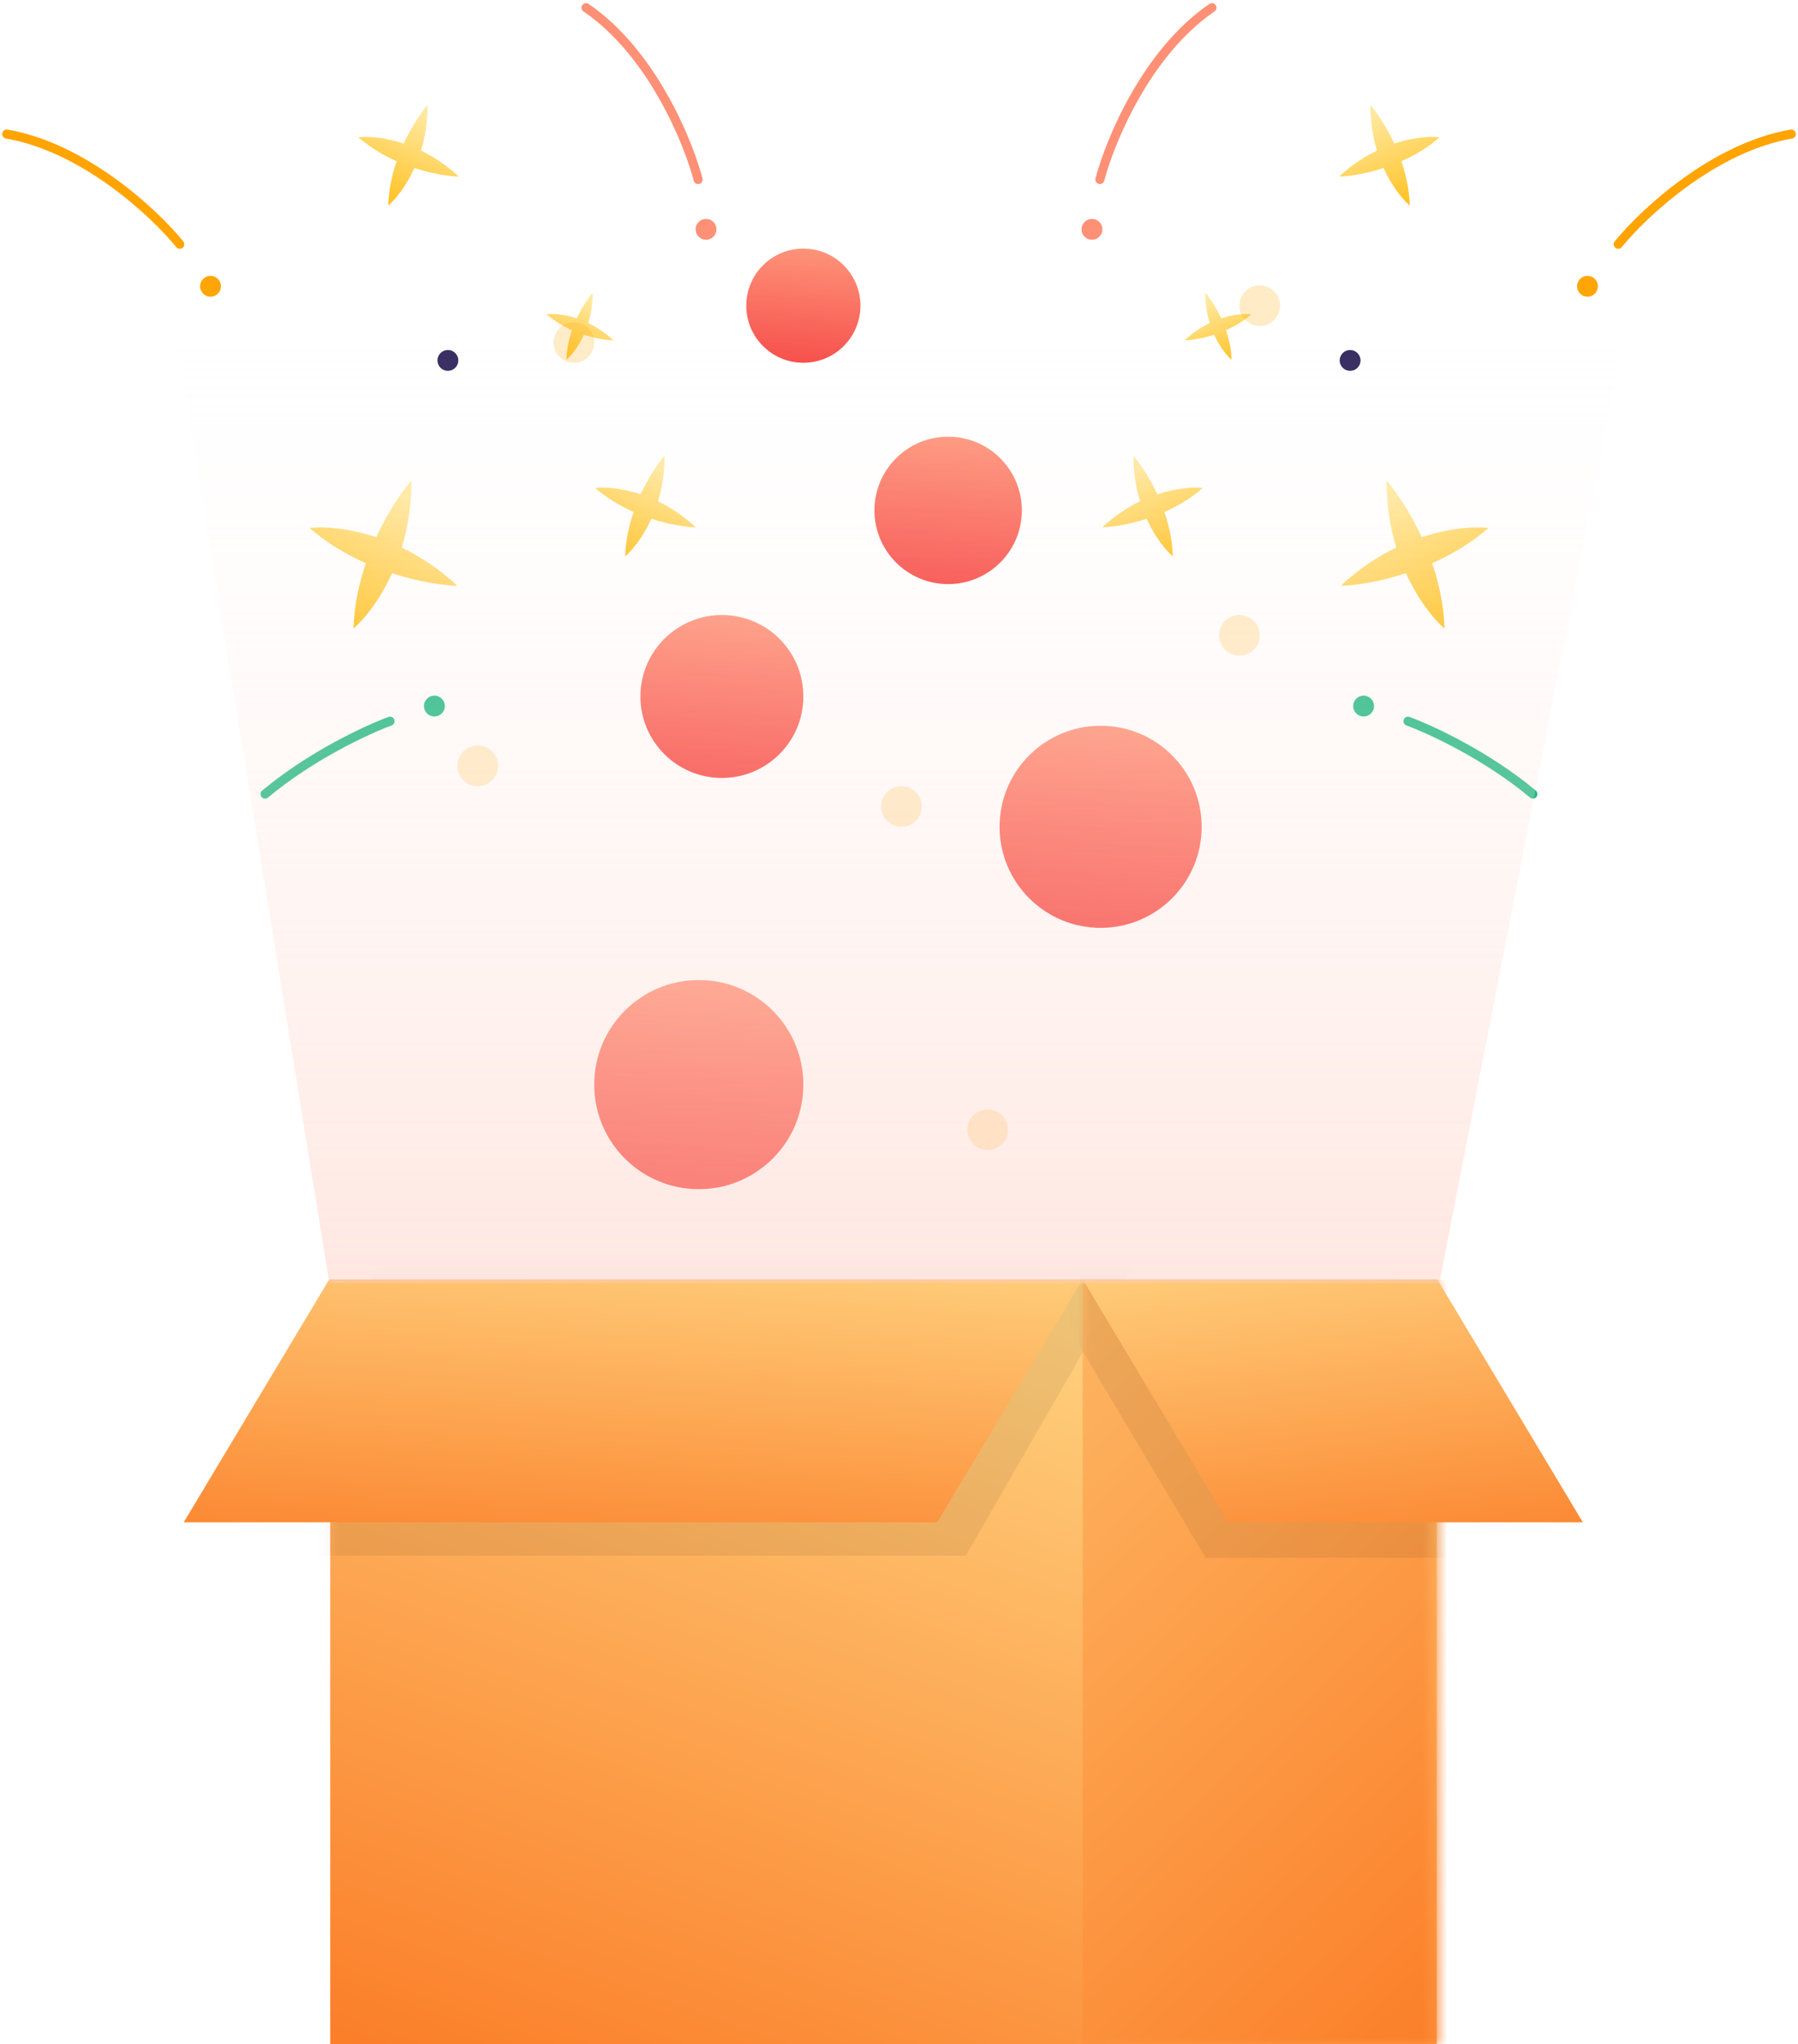 <svg width="146" height="166" viewBox="0 0 146 166" fill="none" xmlns="http://www.w3.org/2000/svg">
<path fill-rule="evenodd" clip-rule="evenodd" d="M52.025 40.138C52.681 38.712 53.451 37.605 53.959 37.021C53.969 38.398 53.757 39.634 53.428 40.707C54.44 41.195 55.49 41.879 56.495 42.821C55.721 42.798 54.386 42.61 52.893 42.124C52.205 43.642 51.335 44.689 50.765 45.177C50.804 43.9 51.072 42.676 51.45 41.572C50.383 41.1 49.302 40.466 48.339 39.627C49.084 39.54 50.444 39.613 52.025 40.138Z" fill="url(#paint0_linear_458_295)"/>
<path fill-rule="evenodd" clip-rule="evenodd" d="M46.833 25.855C47.271 24.906 47.783 24.169 48.121 23.78C48.128 24.697 47.986 25.52 47.767 26.234C48.441 26.559 49.14 27.014 49.809 27.641C49.294 27.626 48.405 27.501 47.411 27.177C46.953 28.187 46.374 28.885 45.995 29.209C46.021 28.359 46.199 27.545 46.451 26.81C45.741 26.495 45.021 26.073 44.38 25.515C44.876 25.457 45.781 25.506 46.833 25.855Z" fill="url(#paint1_linear_458_295)"/>
<path fill-rule="evenodd" clip-rule="evenodd" d="M32.783 11.658C33.439 10.232 34.209 9.125 34.717 8.541C34.727 9.918 34.515 11.153 34.186 12.227C35.197 12.715 36.248 13.398 37.253 14.341C36.479 14.318 35.144 14.13 33.651 13.644C32.963 15.161 32.093 16.209 31.523 16.697C31.562 15.42 31.83 14.196 32.208 13.092C31.141 12.619 30.06 11.986 29.097 11.147C29.842 11.059 31.202 11.133 32.783 11.658Z" fill="url(#paint2_linear_458_295)"/>
<path fill-rule="evenodd" clip-rule="evenodd" d="M30.556 43.623C31.523 41.525 32.654 39.896 33.402 39.037C33.417 41.063 33.105 42.881 32.621 44.461C34.109 45.178 35.655 46.184 37.133 47.571C35.994 47.536 34.03 47.26 31.834 46.545C30.821 48.777 29.542 50.318 28.703 51.036C28.76 49.157 29.155 47.357 29.71 45.733C28.141 45.038 26.551 44.105 25.134 42.871C26.23 42.743 28.23 42.85 30.556 43.623Z" fill="url(#paint3_linear_458_295)"/>
<circle cx="36.369" cy="29.267" r="0.847" transform="rotate(21.387 36.369 29.267)" fill="#2F235A"/>
<circle cx="57.33" cy="18.623" r="0.847" transform="rotate(21.387 57.33 18.623)" fill="#FE9076"/>
<circle cx="17.095" cy="23.247" r="0.847" transform="rotate(21.387 17.095 23.247)" fill="#FFA400"/>
<circle cx="35.273" cy="57.332" r="0.847" transform="rotate(21.387 35.273 57.332)" fill="#23BB86"/>
<path d="M56.687 14.577C55.863 11.431 52.89 4.237 47.588 0.626" stroke="#FE9076" stroke-width="0.737" stroke-linecap="round"/>
<path d="M14.596 19.832C12.547 17.308 6.868 11.984 0.548 10.885" stroke="#FFA400" stroke-width="0.737" stroke-linecap="round"/>
<path d="M31.67 58.563C29.854 59.225 25.282 61.335 21.524 64.479" stroke="#23BB86" stroke-width="0.737" stroke-linecap="round"/>
<path fill-rule="evenodd" clip-rule="evenodd" d="M93.975 40.138C93.319 38.712 92.549 37.605 92.041 37.021C92.031 38.398 92.243 39.634 92.572 40.707C91.561 41.195 90.51 41.879 89.505 42.821C90.279 42.798 91.614 42.61 93.107 42.124C93.795 43.642 94.665 44.689 95.235 45.177C95.196 43.9 94.928 42.676 94.55 41.572C95.617 41.1 96.698 40.466 97.661 39.627C96.916 39.54 95.556 39.613 93.975 40.138Z" fill="url(#paint4_linear_458_295)"/>
<path fill-rule="evenodd" clip-rule="evenodd" d="M99.167 25.855C98.73 24.906 98.218 24.169 97.879 23.78C97.873 24.697 98.014 25.52 98.233 26.234C97.559 26.559 96.86 27.014 96.191 27.641C96.706 27.626 97.595 27.501 98.589 27.177C99.047 28.187 99.626 28.885 100.005 29.209C99.98 28.359 99.801 27.545 99.549 26.81C100.259 26.495 100.979 26.073 101.62 25.515C101.124 25.457 100.219 25.506 99.167 25.855Z" fill="url(#paint5_linear_458_295)"/>
<path fill-rule="evenodd" clip-rule="evenodd" d="M113.217 11.658C112.56 10.232 111.791 9.125 111.283 8.541C111.273 9.918 111.485 11.153 111.814 12.227C110.802 12.715 109.751 13.398 108.747 14.341C109.521 14.318 110.856 14.13 112.349 13.644C113.037 15.161 113.907 16.209 114.477 16.697C114.438 15.42 114.17 14.196 113.792 13.092C114.859 12.619 115.94 11.986 116.903 11.147C116.158 11.059 114.798 11.133 113.217 11.658Z" fill="url(#paint6_linear_458_295)"/>
<path fill-rule="evenodd" clip-rule="evenodd" d="M115.444 43.623C114.478 41.525 113.346 39.896 112.598 39.037C112.583 41.063 112.895 42.881 113.379 44.461C111.891 45.178 110.345 46.184 108.867 47.571C110.006 47.536 111.97 47.26 114.166 46.545C115.179 48.777 116.458 50.318 117.297 51.036C117.24 49.157 116.845 47.357 116.29 45.733C117.859 45.038 119.449 44.105 120.866 42.871C119.77 42.743 117.77 42.85 115.444 43.623Z" fill="url(#paint7_linear_458_295)"/>
<circle cx="0.847" cy="0.847" r="0.847" transform="matrix(-0.931 0.365 0.365 0.931 110.11 28.17)" fill="#2F235A"/>
<circle cx="0.847" cy="0.847" r="0.847" transform="matrix(-0.931 0.365 0.365 0.931 89.15 17.526)" fill="#FE9076"/>
<circle cx="0.847" cy="0.847" r="0.847" transform="matrix(-0.931 0.365 0.365 0.931 129.385 22.15)" fill="#FFA400"/>
<circle cx="0.847" cy="0.847" r="0.847" transform="matrix(-0.931 0.365 0.365 0.931 111.207 56.236)" fill="#23BB86"/>
<path d="M89.313 14.577C90.137 11.431 93.11 4.237 98.412 0.626" stroke="#FE9076" stroke-width="0.737" stroke-linecap="round"/>
<path d="M131.404 19.832C133.453 17.308 139.132 11.984 145.452 10.885" stroke="#FFA400" stroke-width="0.737" stroke-linecap="round"/>
<path d="M114.33 58.563C116.146 59.225 120.717 61.335 124.476 64.479" stroke="#23BB86" stroke-width="0.737" stroke-linecap="round"/>
<rect x="26.815" y="103.89" width="89.85" height="62.11" fill="url(#paint8_linear_458_295)"/>
<mask id="mask0_458_295" style="mask-type:alpha" maskUnits="userSpaceOnUse" x="26" y="103" width="91" height="64">
<rect x="26.815" y="103.89" width="89.85" height="62.11" fill="#C4C4C4"/>
</mask>
<g mask="url(#mask0_458_295)">
<path d="M31.067 102.309L92.249 102.309L78.42 126.32L17.238 126.32L31.067 102.309Z" fill="black" fill-opacity="0.07"/>
<rect x="87.917" y="103.89" width="89.85" height="62.11" fill="url(#paint9_linear_458_295)"/>
</g>
<path d="M26.736 103.89L87.918 103.89L76.1 123.613L14.918 123.613L26.736 103.89Z" fill="url(#paint10_linear_458_295)"/>
<mask id="mask1_458_295" style="mask-type:alpha" maskUnits="userSpaceOnUse" x="87" y="103" width="30" height="64">
<rect x="87.918" y="103.89" width="28.748" height="62.11" fill="#C4C4C4"/>
</mask>
<g mask="url(#mask1_458_295)">
<path d="M113.166 103.787L84.373 103.787L97.902 126.494L126.695 126.494L113.166 103.787Z" fill="black" fill-opacity="0.07"/>
</g>
<path d="M116.711 103.89L87.918 103.89L99.737 123.613L128.529 123.613L116.711 103.89Z" fill="url(#paint11_linear_458_295)"/>
<circle cx="56.743" cy="88.07" r="8.491" fill="url(#paint12_linear_458_295)"/>
<circle cx="89.373" cy="67.137" r="8.205" fill="url(#paint13_linear_458_295)"/>
<circle cx="58.618" cy="56.554" r="6.616" fill="url(#paint14_linear_458_295)"/>
<circle cx="76.991" cy="41.444" r="5.985" fill="url(#paint15_linear_458_295)"/>
<circle cx="65.234" cy="24.821" r="4.636" fill="url(#paint16_linear_458_295)"/>
<circle cx="73.201" cy="65.487" r="1.65" fill="#FFA800" fill-opacity="0.23"/>
<circle cx="100.642" cy="51.587" r="1.65" fill="#FFA800" fill-opacity="0.23"/>
<circle cx="102.292" cy="24.821" r="1.65" fill="#FFA800" fill-opacity="0.23"/>
<circle cx="46.602" cy="27.808" r="1.65" fill="#FFA800" fill-opacity="0.23"/>
<circle cx="80.201" cy="91.735" r="1.65" fill="#FFA800" fill-opacity="0.23"/>
<circle cx="38.796" cy="62.187" r="1.65" fill="#FFA800" fill-opacity="0.23"/>
<path d="M116.878 104.184H26.744L12.902 18.836H133.5L116.878 104.184Z" fill="url(#paint17_linear_458_295)"/>
<defs>
<linearGradient id="paint0_linear_458_295" x1="53.709" y1="37.924" x2="50.71" y2="45.582" gradientUnits="userSpaceOnUse">
<stop stop-color="#FFE89E"/>
<stop offset="1" stop-color="#FFBF1A"/>
</linearGradient>
<linearGradient id="paint1_linear_458_295" x1="47.955" y1="24.382" x2="45.958" y2="29.479" gradientUnits="userSpaceOnUse">
<stop stop-color="#FFE89E"/>
<stop offset="1" stop-color="#FFBF1A"/>
</linearGradient>
<linearGradient id="paint2_linear_458_295" x1="34.467" y1="9.444" x2="31.468" y2="17.102" gradientUnits="userSpaceOnUse">
<stop stop-color="#FFE89E"/>
<stop offset="1" stop-color="#FFBF1A"/>
</linearGradient>
<linearGradient id="paint3_linear_458_295" x1="33.035" y1="40.366" x2="28.622" y2="51.632" gradientUnits="userSpaceOnUse">
<stop stop-color="#FFE89E"/>
<stop offset="1" stop-color="#FFBF1A"/>
</linearGradient>
<linearGradient id="paint4_linear_458_295" x1="92.291" y1="37.924" x2="95.29" y2="45.582" gradientUnits="userSpaceOnUse">
<stop stop-color="#FFE89E"/>
<stop offset="1" stop-color="#FFBF1A"/>
</linearGradient>
<linearGradient id="paint5_linear_458_295" x1="98.046" y1="24.382" x2="100.042" y2="29.479" gradientUnits="userSpaceOnUse">
<stop stop-color="#FFE89E"/>
<stop offset="1" stop-color="#FFBF1A"/>
</linearGradient>
<linearGradient id="paint6_linear_458_295" x1="111.533" y1="9.444" x2="114.532" y2="17.102" gradientUnits="userSpaceOnUse">
<stop stop-color="#FFE89E"/>
<stop offset="1" stop-color="#FFBF1A"/>
</linearGradient>
<linearGradient id="paint7_linear_458_295" x1="112.965" y1="40.366" x2="117.378" y2="51.632" gradientUnits="userSpaceOnUse">
<stop stop-color="#FFE89E"/>
<stop offset="1" stop-color="#FFBF1A"/>
</linearGradient>
<linearGradient id="paint8_linear_458_295" x1="56.83" y1="92.391" x2="21.019" y2="191.023" gradientUnits="userSpaceOnUse">
<stop stop-color="#FFD481"/>
<stop offset="1" stop-color="#FA620C"/>
</linearGradient>
<linearGradient id="paint9_linear_458_295" x1="42.145" y1="99.951" x2="150.825" y2="216.09" gradientUnits="userSpaceOnUse">
<stop stop-color="#FFD481"/>
<stop offset="0.833" stop-color="#FA620C"/>
</linearGradient>
<linearGradient id="paint10_linear_458_295" x1="27.995" y1="96.841" x2="25.087" y2="138.864" gradientUnits="userSpaceOnUse">
<stop stop-color="#FFD481"/>
<stop offset="1" stop-color="#FA620C"/>
</linearGradient>
<linearGradient id="paint11_linear_458_295" x1="121.254" y1="96.841" x2="126.426" y2="138.422" gradientUnits="userSpaceOnUse">
<stop stop-color="#FFD481"/>
<stop offset="1" stop-color="#FA620C"/>
</linearGradient>
<linearGradient id="paint12_linear_458_295" x1="57.386" y1="76.777" x2="55.771" y2="99.696" gradientUnits="userSpaceOnUse">
<stop stop-color="#FF9F81"/>
<stop offset="1" stop-color="#F53838"/>
</linearGradient>
<linearGradient id="paint13_linear_458_295" x1="89.994" y1="56.225" x2="88.433" y2="78.371" gradientUnits="userSpaceOnUse">
<stop stop-color="#FF9F81"/>
<stop offset="1" stop-color="#F53838"/>
</linearGradient>
<linearGradient id="paint14_linear_458_295" x1="59.119" y1="47.754" x2="57.86" y2="65.613" gradientUnits="userSpaceOnUse">
<stop stop-color="#FF9F81"/>
<stop offset="1" stop-color="#F53838"/>
</linearGradient>
<linearGradient id="paint15_linear_458_295" x1="77.444" y1="33.484" x2="76.306" y2="49.639" gradientUnits="userSpaceOnUse">
<stop stop-color="#FF9F81"/>
<stop offset="1" stop-color="#F53838"/>
</linearGradient>
<linearGradient id="paint16_linear_458_295" x1="65.585" y1="18.654" x2="64.703" y2="31.169" gradientUnits="userSpaceOnUse">
<stop stop-color="#FF9F81"/>
<stop offset="1" stop-color="#F53838"/>
</linearGradient>
<linearGradient id="paint17_linear_458_295" x1="72.21" y1="18.836" x2="72.21" y2="200.16" gradientUnits="userSpaceOnUse">
<stop stop-color="white" stop-opacity="0"/>
<stop offset="1" stop-color="#FE9277"/>
</linearGradient>
</defs>
</svg>
